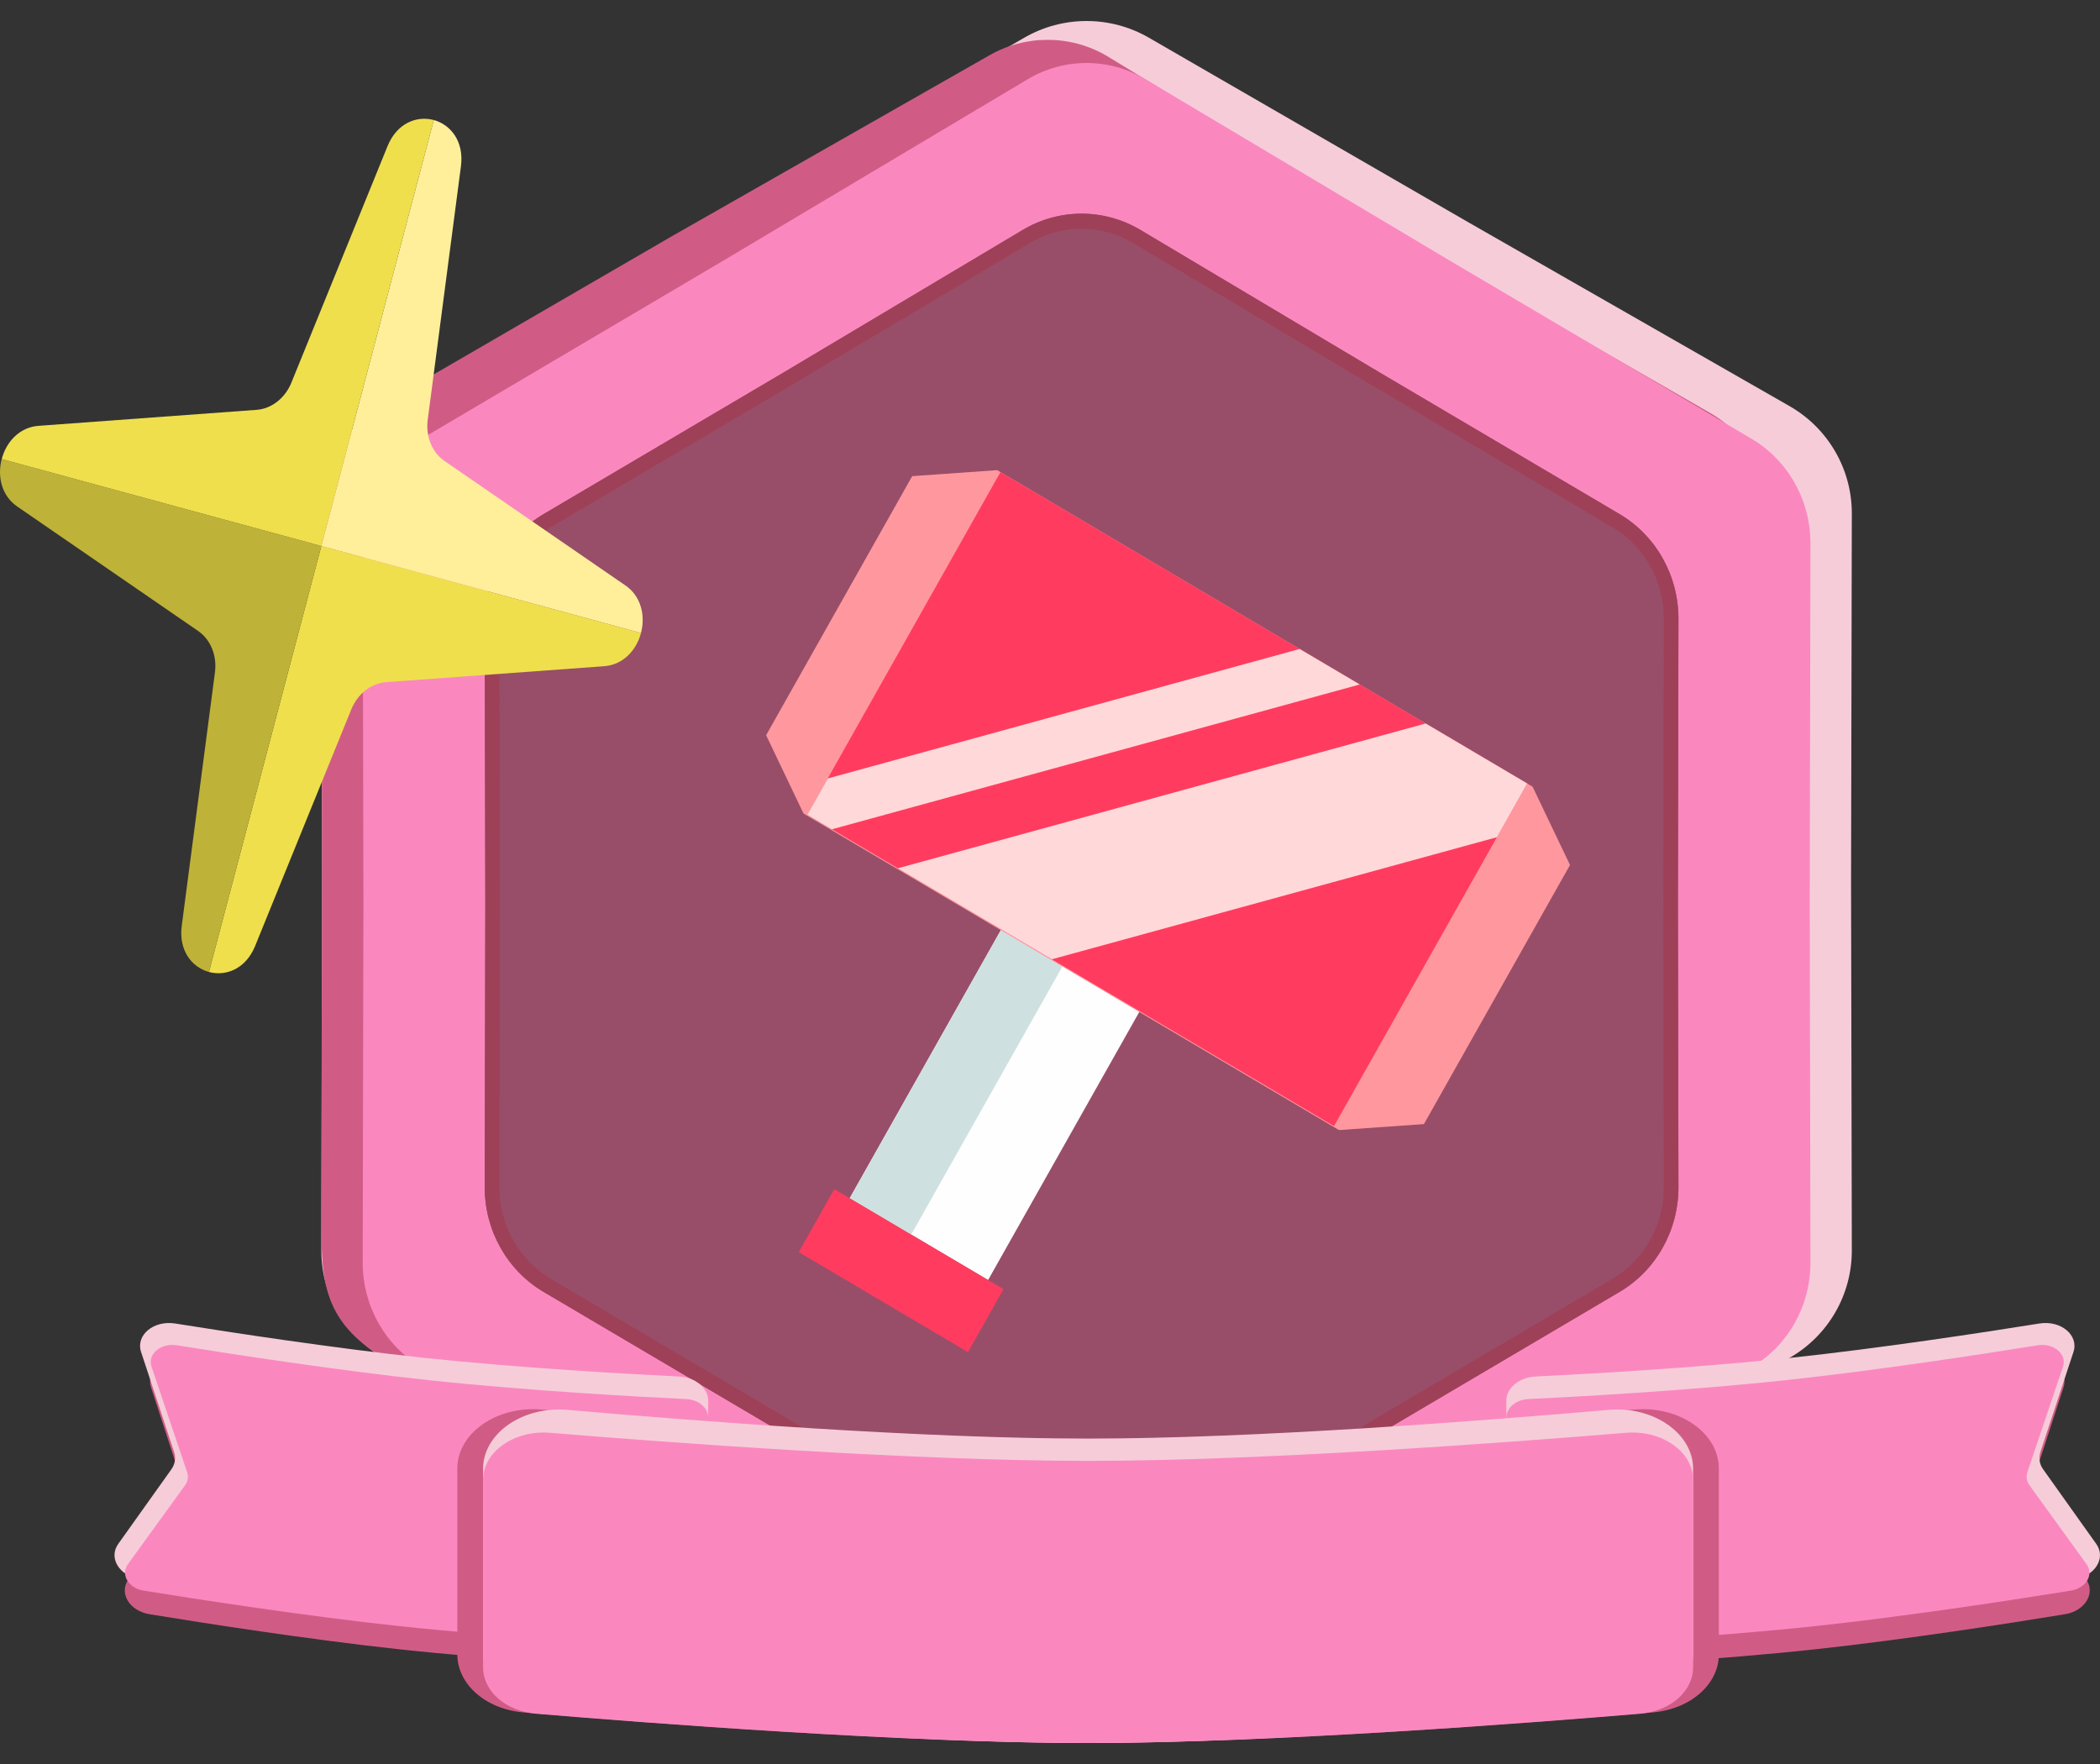 <svg width="50" height="42" viewBox="0 0 50 42" fill="none" xmlns="http://www.w3.org/2000/svg">
<rect x="0" y="0" width="50" height="42" fill="#333333" stroke="none"/>
<path d="M42.609 9.67C43.528 10.196 44.093 11.172 44.091 12.227L44.073 21L44.091 29.773C44.093 30.828 43.528 31.804 42.609 32.33L34.972 36.701L27.353 41.103C26.436 41.632 25.305 41.632 24.389 41.103L16.77 36.701L9.133 32.33C8.214 31.804 7.649 30.828 7.651 29.773L7.669 21L7.651 12.227C7.649 11.172 8.214 10.196 9.133 9.67L16.77 5.299L24.389 0.897C25.305 0.368 26.436 0.368 27.353 0.897L34.972 5.299L42.609 9.67Z" fill="#F7CCD9"/>
<path d="M39.286 11.509C40.205 12.034 40.77 13.01 40.768 14.065L40.754 21L40.768 27.935C40.77 28.99 40.205 29.965 39.286 30.491L33.25 33.946L27.227 37.426C26.311 37.955 25.18 37.955 24.264 37.426L18.241 33.946L12.204 30.491C11.286 29.965 10.72 28.99 10.723 27.935L10.737 21L10.723 14.065C10.72 13.01 11.286 12.034 12.204 11.509L18.241 8.054L24.264 4.574C25.18 4.045 26.311 4.045 27.227 4.574L33.25 8.054L39.286 11.509Z" fill="#F7CCD9"/>
<path fill-rule="evenodd" clip-rule="evenodd" d="M40.385 20.999L40.399 14.065C40.401 13.141 39.906 12.288 39.102 11.828L33.065 8.372L27.042 4.892C26.24 4.429 25.251 4.429 24.449 4.892L18.425 8.373L12.389 11.828C11.585 12.288 11.09 13.141 11.092 14.065L11.106 21.001L11.092 27.935C11.09 28.859 11.585 29.712 12.389 30.172L18.426 33.628L24.449 37.108C25.251 37.571 26.24 37.571 27.042 37.108L33.066 33.627L39.102 30.172C39.906 29.712 40.401 28.859 40.399 27.935L40.385 20.999ZM40.768 14.065C40.77 13.01 40.205 12.034 39.286 11.509L33.25 8.054L27.227 4.574C26.311 4.045 25.18 4.045 24.264 4.574L18.241 8.054L12.204 11.509C11.286 12.034 10.72 13.01 10.723 14.065L10.737 21L10.723 27.935C10.72 28.99 11.286 29.965 12.204 30.491L18.241 33.946L24.264 37.426C25.18 37.955 26.311 37.955 27.227 37.426L33.25 33.946L39.286 30.491C40.205 29.965 40.77 28.99 40.768 27.935L40.754 21L40.768 14.065Z" fill="#B5AC5B"/>
<path d="M40.719 9.833C41.588 10.333 42.123 11.261 42.121 12.265L42.104 20.61L42.121 28.956C42.123 29.959 41.588 30.887 40.719 31.387L33.495 35.545L26.288 39.733C25.421 40.236 24.351 40.236 23.484 39.733L15.53 36.61L9.621 32.61C7.651 31.61 7.651 30.61 7.651 28.956L7.668 20.61L7.651 12.265C7.651 11.11 8.259 10.11 9.128 9.61L16.022 5.61L23.541 1.326C24.408 0.822 25.477 0.822 26.344 1.326L33.495 5.676L40.719 9.833Z" fill="#D05C86"/>
<path d="M37.576 11.582C38.445 12.082 38.98 13.01 38.978 14.014L38.965 20.61L38.978 27.207C38.98 28.21 38.445 29.138 37.576 29.639L31.866 32.925L26.169 36.235C25.302 36.739 24.233 36.739 23.366 36.235L17.669 32.925L11.958 29.639C11.089 29.138 10.555 28.21 10.557 27.207L10.57 20.61L10.557 14.014C10.555 13.01 11.089 12.082 11.958 11.582L17.669 8.296L23.366 4.986C24.233 4.482 25.302 4.482 26.169 4.986L31.866 8.296L37.576 11.582Z" fill="#D05C86"/>
<path fill-rule="evenodd" clip-rule="evenodd" d="M38.615 20.61L38.629 14.013C38.631 13.135 38.163 12.323 37.402 11.885L31.691 8.598L25.994 5.288C25.235 4.848 24.299 4.848 23.541 5.288L17.843 8.599L12.132 11.885C11.372 12.323 10.904 13.135 10.906 14.013L10.919 20.611L10.906 27.207C10.904 28.086 11.372 28.898 12.132 29.335L17.844 32.622L23.541 35.932C24.299 36.373 25.235 36.373 25.994 35.932L31.692 32.622L37.402 29.335C38.163 28.898 38.631 28.086 38.629 27.207L38.615 20.61ZM38.978 14.014C38.98 13.01 38.445 12.082 37.576 11.582L31.866 8.296L26.169 4.986C25.302 4.482 24.233 4.482 23.366 4.986L17.669 8.296L11.958 11.582C11.089 12.082 10.555 13.01 10.557 14.014L10.57 20.61L10.557 27.207C10.555 28.21 11.089 29.138 11.958 29.639L17.669 32.925L23.366 36.235C24.233 36.739 25.302 36.739 26.169 36.235L31.866 32.925L37.576 29.639C38.445 29.138 38.98 28.21 38.978 27.207L38.965 20.61L38.978 14.014Z" fill="#B5AC5B"/>
<path d="M41.704 10.447C42.573 10.96 43.108 11.911 43.106 12.941L43.089 21.5L43.106 30.059C43.108 31.089 42.573 32.041 41.704 32.553L34.48 36.818L27.273 41.113C26.406 41.629 25.336 41.629 24.469 41.113L17.262 36.818L10.038 32.553C9.169 32.041 8.634 31.089 8.636 30.059L8.653 21.5L8.636 12.941C8.634 11.911 9.169 10.96 10.038 10.447L17.262 6.182L24.469 1.887C25.336 1.371 26.406 1.371 27.273 1.887L34.48 6.182L41.704 10.447Z" fill="#FA88BF"/>
<path d="M38.561 12.24C39.43 12.753 39.965 13.705 39.963 14.735L39.95 21.5L39.963 28.265C39.965 29.295 39.43 30.247 38.561 30.76L32.851 34.13L27.154 37.525C26.287 38.042 25.217 38.042 24.35 37.525L18.654 34.13L12.943 30.76C12.074 30.247 11.539 29.295 11.541 28.265L11.555 21.5L11.541 14.735C11.539 13.705 12.074 12.753 12.943 12.24L18.654 8.87L24.35 5.475C25.217 4.958 26.287 4.958 27.154 5.475L32.851 8.87L38.561 12.24Z" fill="#984E69"/>
<path fill-rule="evenodd" clip-rule="evenodd" d="M39.6 21.499L39.614 14.734C39.616 13.833 39.148 13 38.387 12.551L32.676 9.18L26.979 5.785C26.22 5.333 25.284 5.333 24.526 5.785L18.828 9.181L13.117 12.551C12.357 13 11.889 13.833 11.891 14.734L11.904 21.501L11.891 28.266C11.889 29.167 12.357 30 13.117 30.449L18.829 33.82L24.526 37.215C25.284 37.667 26.22 37.667 26.979 37.215L32.677 33.819L38.387 30.449C39.148 30 39.616 29.167 39.614 28.266L39.6 21.499ZM39.963 14.735C39.965 13.705 39.43 12.753 38.561 12.24L32.851 8.87L27.154 5.475C26.287 4.958 25.217 4.958 24.35 5.475L18.654 8.87L12.943 12.24C12.074 12.753 11.539 13.705 11.541 14.735L11.555 21.5L11.541 28.265C11.539 29.295 12.074 30.247 12.943 30.76L18.654 34.13L24.35 37.525C25.217 38.042 26.287 38.042 27.154 37.525L32.851 34.13L38.561 30.76C39.43 30.247 39.965 29.295 39.963 28.265L39.95 21.5L39.963 14.735Z" fill="#9E4158"/>
<path d="M27.543 23.354L23.526 30.477L20.231 28.529L24.247 21.406" fill="#FEFEFE"/>
<path d="M25.712 22.272L21.695 29.395L20.231 28.529L24.247 21.406" fill="#CFE0E0"/>
<path d="M23.892 30.694L19.864 28.313L19.019 29.812L23.047 32.193L23.892 30.694Z" fill="#FF3C5F"/>
<path d="M37.381 20.595L36.49 18.731L23.742 11.194L21.719 11.337L18.241 17.505L19.132 19.37L31.881 26.906L33.903 26.764L37.381 20.595Z" fill="#FF989E"/>
<path d="M36.362 18.655L23.82 11.241L19.221 19.398L31.762 26.812L36.362 18.655Z" fill="#FF3C5F"/>
<path d="M32.374 16.297L19.807 19.745L19.221 19.398L19.708 18.535L30.943 15.452L32.374 16.297Z" fill="#FFD9D9"/>
<path d="M36.362 18.655L35.642 19.933L25.044 22.84L21.378 20.673L33.944 17.226L36.362 18.655Z" fill="#FFD9D9"/>
<path d="M49.132 33.028C49.262 32.627 48.831 32.27 48.319 32.353C46.965 32.573 44.581 32.942 42.508 33.166C40.237 33.412 37.704 33.554 36.509 33.613C36.122 33.632 35.81 33.889 35.811 34.195C35.813 34.844 35.832 35.933 35.926 36.722C36.025 37.548 36.282 38.676 36.431 39.295C36.494 39.556 36.787 39.735 37.127 39.718C38.27 39.664 40.893 39.521 43.237 39.267C45.372 39.035 47.836 38.652 49.166 38.434C49.645 38.356 49.901 37.931 49.669 37.602L48.418 35.821C48.332 35.698 48.309 35.553 48.355 35.413L49.132 33.028Z" fill="#D05C86"/>
<path d="M49.368 32.19C49.5 31.789 49.069 31.43 48.556 31.512C47.185 31.732 44.761 32.101 42.653 32.327C40.343 32.573 37.767 32.715 36.56 32.774C36.173 32.792 35.862 33.048 35.863 33.354C35.865 34.002 35.884 35.092 35.98 35.882C36.08 36.708 36.34 37.837 36.492 38.455C36.556 38.717 36.849 38.895 37.189 38.879C38.343 38.825 41.01 38.681 43.392 38.427C45.56 38.195 48.064 37.81 49.41 37.594C49.892 37.516 50.146 37.09 49.911 36.76L48.646 34.983C48.558 34.859 48.535 34.712 48.581 34.571L49.368 32.19Z" fill="#F6CCD9"/>
<path d="M49.119 32.541C49.221 32.24 48.897 31.969 48.512 32.031C47.233 32.237 44.691 32.629 42.5 32.863C40.136 33.116 37.486 33.259 36.388 33.311C36.099 33.325 35.867 33.516 35.866 33.745C35.865 34.345 35.877 35.481 35.975 36.288C36.077 37.126 36.352 38.287 36.493 38.852C36.542 39.049 36.762 39.181 37.017 39.169C38.06 39.12 40.785 38.977 43.21 38.718C45.451 38.478 48.059 38.074 49.307 37.872C49.67 37.813 49.859 37.491 49.68 37.243L48.321 35.364C48.253 35.27 48.235 35.158 48.271 35.05L49.119 32.541Z" fill="#FA88BF"/>
<path d="M3.595 33.028C3.465 32.627 3.896 32.27 4.407 32.353C5.761 32.573 8.145 32.942 10.219 33.166C12.49 33.412 15.022 33.554 16.217 33.613C16.605 33.632 16.917 33.889 16.916 34.195C16.914 34.844 16.895 35.933 16.8 36.722C16.702 37.548 16.445 38.676 16.296 39.295C16.233 39.556 15.94 39.735 15.6 39.718C14.457 39.664 11.834 39.521 9.489 39.267C7.355 39.035 4.891 38.652 3.561 38.434C3.081 38.356 2.826 37.931 3.058 37.602L4.309 35.821C4.395 35.698 4.417 35.553 4.372 35.413L3.595 33.028Z" fill="#D05C86"/>
<path d="M3.359 32.19C3.227 31.789 3.658 31.43 4.171 31.512C5.542 31.732 7.966 32.101 10.073 32.327C12.383 32.573 14.96 32.715 16.167 32.774C16.554 32.792 16.864 33.048 16.863 33.354C16.861 34.002 16.842 35.092 16.747 35.882C16.647 36.708 16.386 37.837 16.235 38.455C16.171 38.717 15.878 38.895 15.537 38.879C14.383 38.825 11.717 38.681 9.334 38.427C7.166 38.195 4.663 37.81 3.316 37.594C2.835 37.516 2.58 37.09 2.815 36.76L4.081 34.983C4.168 34.859 4.192 34.712 4.145 34.571L3.359 32.19Z" fill="#F6CCD9"/>
<path d="M3.608 32.541C3.506 32.24 3.829 31.969 4.215 32.031C5.494 32.237 8.035 32.629 10.226 32.863C12.591 33.116 15.241 33.259 16.338 33.311C16.628 33.325 16.86 33.516 16.86 33.745C16.862 34.345 16.849 35.481 16.752 36.288C16.65 37.126 16.375 38.287 16.233 38.852C16.184 39.049 15.965 39.181 15.71 39.169C14.667 39.12 11.941 38.977 9.517 38.718C7.276 38.478 4.668 38.074 3.42 37.872C3.057 37.813 2.867 37.491 3.046 37.243L4.406 35.364C4.474 35.27 4.492 35.158 4.455 35.05L3.608 32.541Z" fill="#FA88BF"/>
<path d="M10.889 34.963C10.889 34.123 11.824 33.47 12.891 33.56C15.915 33.814 21.738 34.253 25.907 34.253C30.076 34.253 35.899 33.814 38.923 33.56C39.99 33.47 40.925 34.123 40.925 34.963V39.391C40.925 40.098 40.252 40.694 39.354 40.771C36.483 41.017 30.284 41.5 25.907 41.5C21.53 41.5 15.331 41.017 12.46 40.771C11.562 40.694 10.889 40.098 10.889 39.391V34.963Z" fill="#D05C86"/>
<path d="M11.502 34.971C11.502 34.129 12.443 33.475 13.512 33.568C16.438 33.823 21.949 34.253 25.907 34.253C29.865 34.253 35.376 33.823 38.301 33.568C39.371 33.475 40.312 34.129 40.312 34.971V39.397C40.312 40.102 39.646 40.696 38.751 40.775C35.974 41.023 30.078 41.5 25.907 41.5C21.736 41.5 15.84 41.023 13.063 40.775C12.168 40.696 11.502 40.102 11.502 39.397V34.971Z" fill="#F6CCD9"/>
<path d="M11.502 35.235C11.502 34.565 12.245 34.044 13.096 34.114C15.886 34.344 21.752 34.783 25.907 34.783C30.061 34.783 35.928 34.344 38.718 34.114C39.569 34.044 40.312 34.565 40.312 35.235V39.698C40.312 40.266 39.773 40.743 39.052 40.803C36.422 41.024 30.236 41.5 25.907 41.5C21.578 41.5 15.392 41.024 12.762 40.803C12.041 40.743 11.502 40.266 11.502 39.698V35.235Z" fill="#FA88BF"/>
<path fill-rule="evenodd" clip-rule="evenodd" d="M10.328 2.858C10.728 2.967 11.052 3.363 10.975 3.956L10.184 9.993C10.132 10.39 10.287 10.772 10.582 10.975L14.893 13.941C15.266 14.198 15.367 14.655 15.264 15.06L15.261 15.071L7.651 13L10.328 2.858Z" fill="#FFEF9B"/>
<path fill-rule="evenodd" clip-rule="evenodd" d="M4.975 23.142C5.375 23.251 5.851 23.074 6.076 22.52L8.364 16.891C8.515 16.52 8.837 16.268 9.192 16.242L14.386 15.862C14.835 15.829 15.148 15.485 15.259 15.082L15.261 15.071L7.651 13L4.975 23.142Z" fill="#EFDF4D"/>
<path fill-rule="evenodd" clip-rule="evenodd" d="M4.975 23.142C4.575 23.034 4.25 22.638 4.327 22.045L5.118 16.007C5.17 15.611 5.015 15.229 4.72 15.025L0.409 12.059C0.037 11.803 -0.065 11.345 0.038 10.941L0.041 10.93L7.651 13L4.975 23.142Z" fill="#BFB238"/>
<path fill-rule="evenodd" clip-rule="evenodd" d="M10.328 2.858L7.651 13L0.041 10.93C0.148 10.523 0.463 10.172 0.916 10.139L6.11 9.758C6.465 9.732 6.788 9.48 6.938 9.11L9.227 3.48C9.452 2.927 9.927 2.749 10.328 2.858Z" fill="#EFDF4D"/>
</svg>
